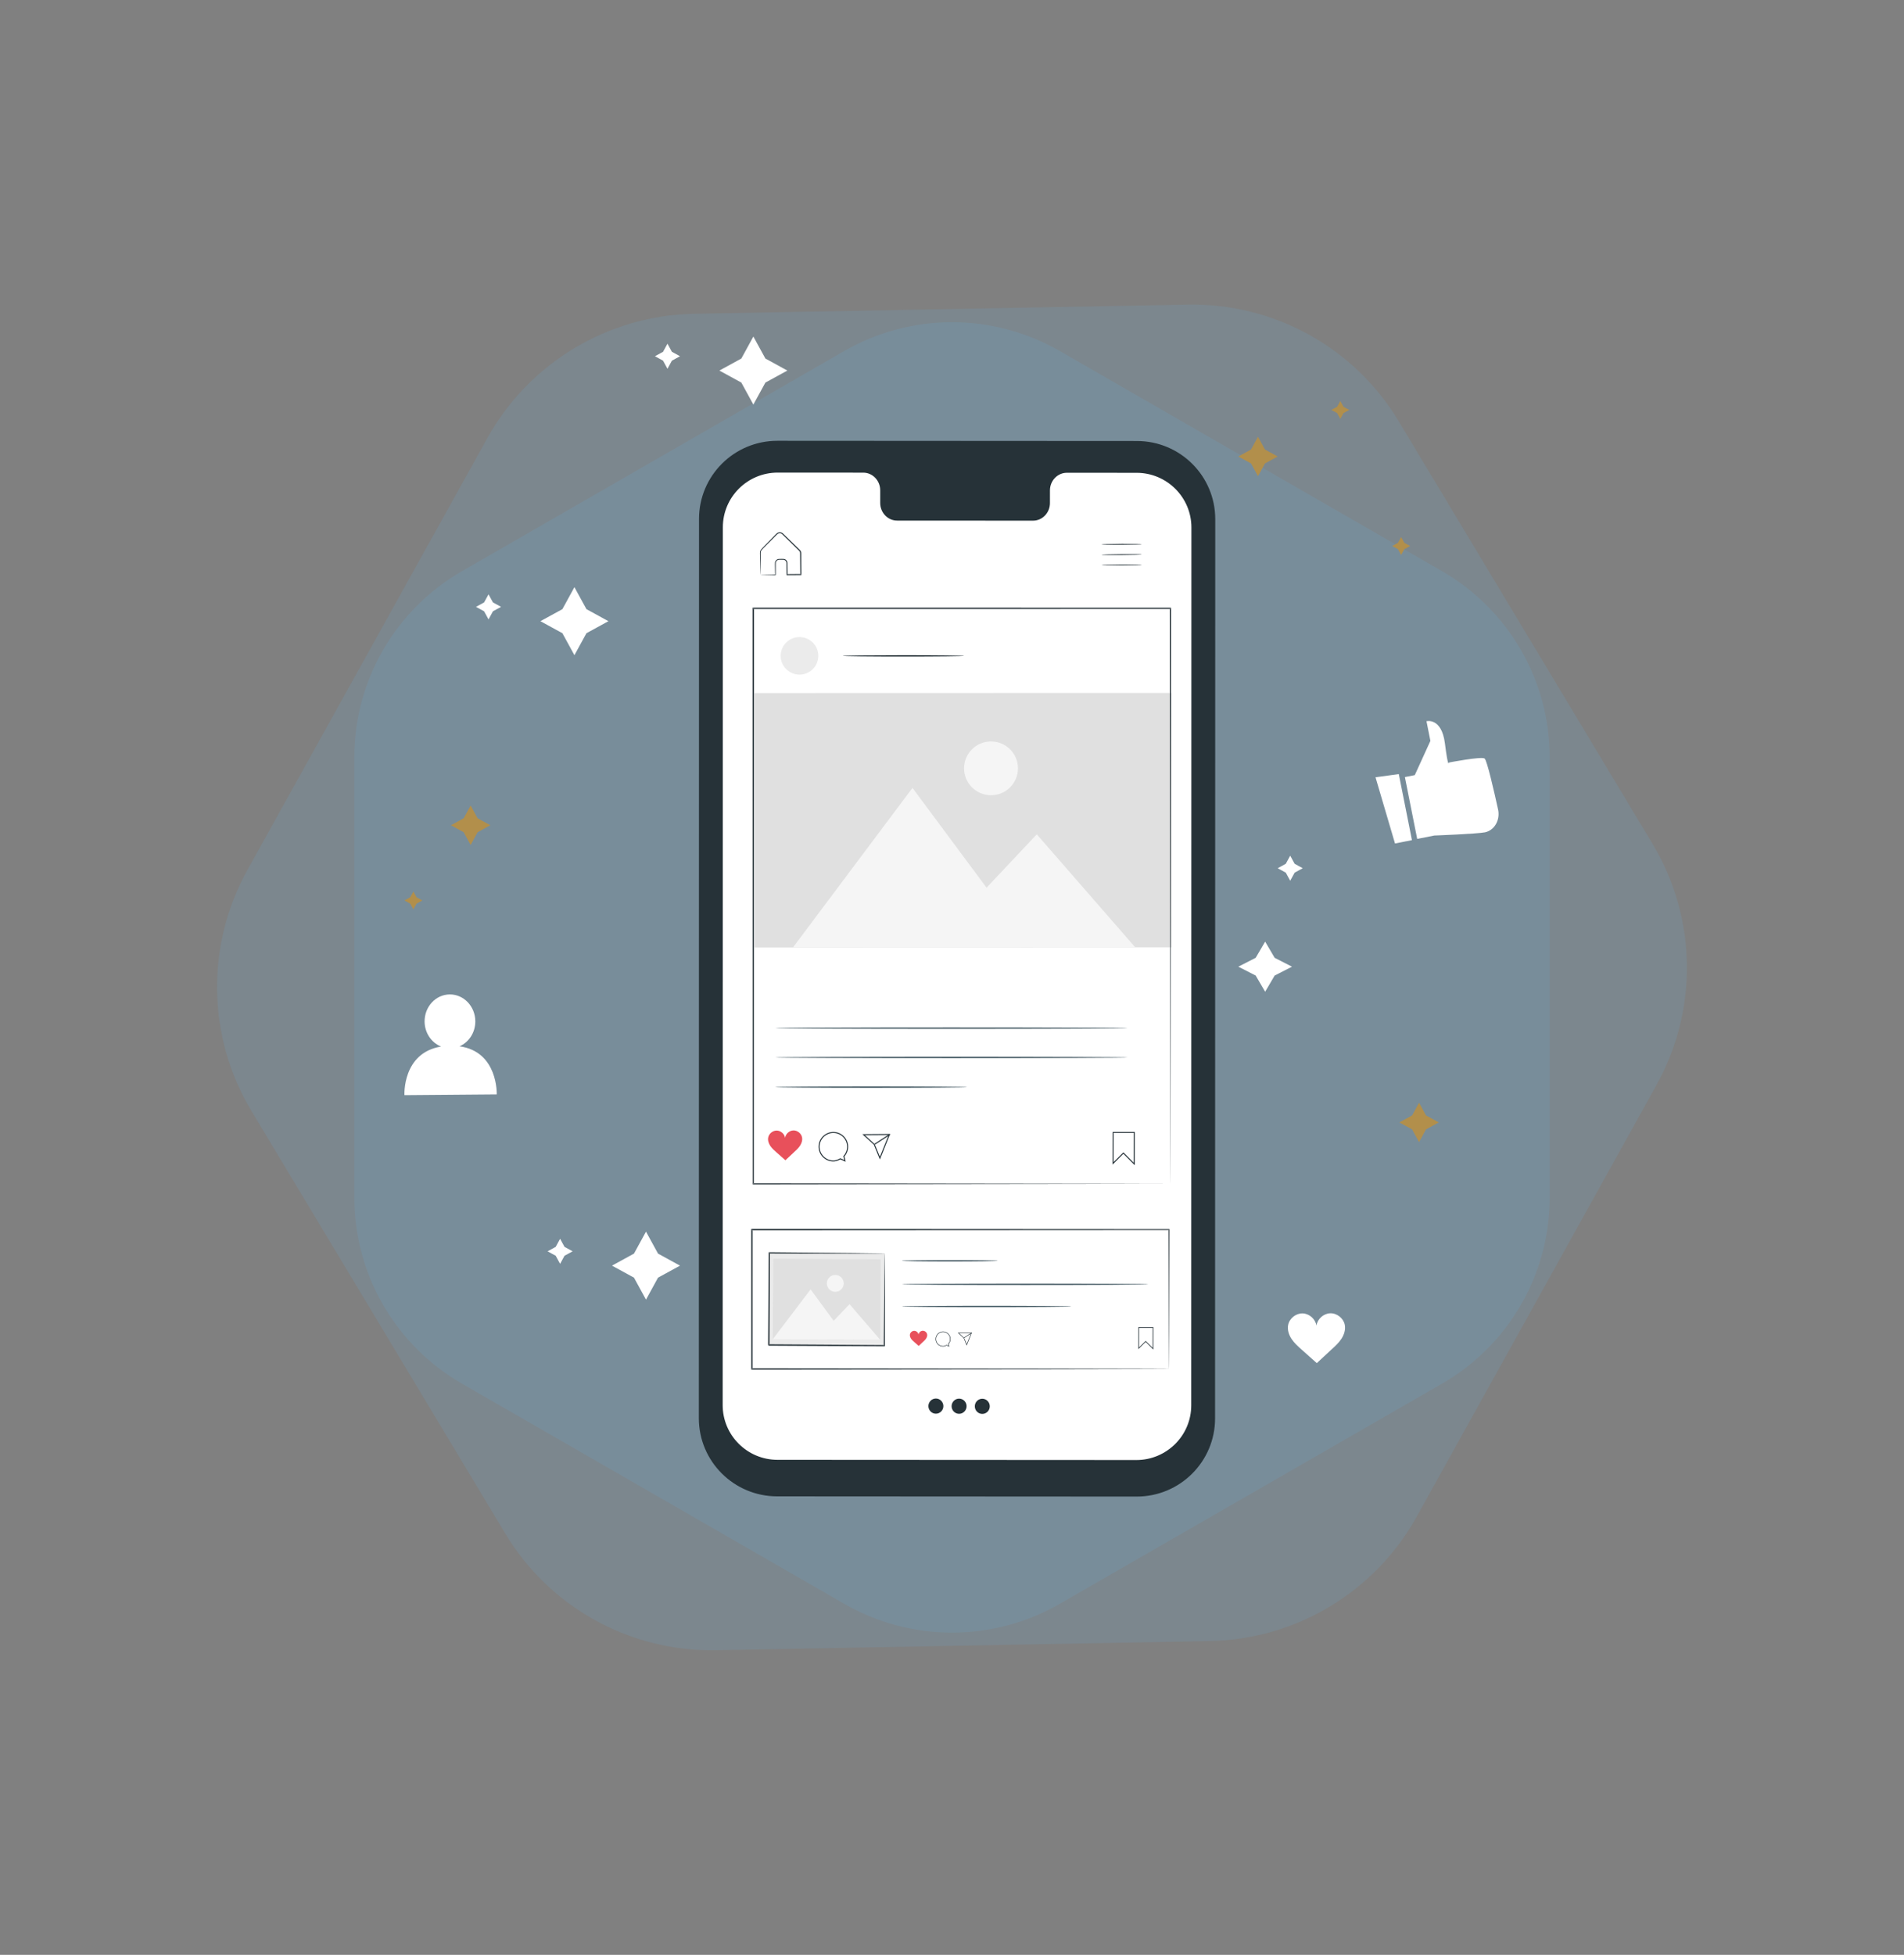 <svg xmlns="http://www.w3.org/2000/svg" width="532" height="546" viewBox="0 0 532 546">
    <rect x="0" y="0" width="532" height="546" fill="#808080" stroke="none"/>
    <g fill="none" fill-rule="evenodd">
        <path fill="#5EB9F5" fill-rule="nonzero" d="M70.238 310.277l70.944 118.07c12.376 20.599 34.83 33.013 58.9 32.568l137.96-2.556c24.072-.446 46.104-13.684 57.798-34.728l67.025-120.612c11.694-21.044 11.274-46.698-1.103-67.296l-70.944-118.07c-12.376-20.599-34.83-33.013-58.9-32.568l-137.96 2.556c-24.072.446-46.104 13.684-57.798 34.728L69.135 242.981c-11.694 21.044-11.274 46.698 1.103 67.296z" opacity=".121"/>
        <path fill="#5EB9F5" fill-rule="nonzero" d="M99 211.519V334.48c0 21.452 11.477 41.275 30.109 52l106.782 61.474c18.632 10.727 41.586 10.727 60.218 0l106.782-61.473c18.632-10.726 30.109-30.549 30.109-52V211.518c0-21.452-11.477-41.275-30.109-52L296.11 98.044c-18.632-10.727-41.586-10.727-60.218 0L129.11 159.518C110.477 170.244 99 190.067 99 211.518z" opacity=".121"/>
        <g>
            <path fill="#FFF" d="M97.5 0L94.141 6.141 88 9.501 94.141 12.859 97.5 19 100.859 12.859 107 9.501 100.859 6.141zM240.5 169L243.152 173.526 248 176 243.152 178.475 240.5 183 237.848 178.475 233 176 237.848 173.526zM247.5 145L248.738 147.262 251 148.5 248.738 149.738 247.5 152 246.263 149.738 244 148.5 246.263 147.262zM73.5 2L74.737 4.262 77 5.5 74.737 6.737 73.5 9 72.263 6.737 70 5.5 72.263 4.262zM47.5 70L44.141 76.141 38 79.501 44.141 82.859 47.5 89 50.859 82.859 57 79.501 50.859 76.141zM23.5 72L24.737 74.262 27 75.5 24.737 76.737 23.5 79 22.263 76.737 20 75.5 22.263 74.262zM67.5 250L64.141 256.141 58 259.501 64.141 262.859 67.5 269 70.859 262.859 77 259.501 70.859 256.141zM43.5 252L44.737 254.262 47 255.5 44.737 256.737 43.5 259 42.263 256.737 40 255.5 42.263 254.262z" transform="translate(113 94)"/>
            <g fill="#FFF">
                <path d="M15.397 91.242c2.608-1.13 4.437-3.847 4.412-7.022-.038-4.157-3.24-7.502-7.154-7.47-3.913.033-7.056 3.43-7.019 7.588.029 3.203 1.942 5.906 4.606 6.97C-.64 93.086.007 104.886.007 104.886l25.787-.214s.434-11.943-10.397-13.43M262.749 169.034c-.366-1.849-2.196-3.294-4.084-3.225-1.873.066-3.578 1.612-3.832 3.46-.271-1.845-1.99-3.376-3.863-3.426-1.89-.052-3.707 1.41-4.055 3.26-.254 1.349.21 2.752.972 3.895.761 1.142 1.802 2.068 2.83 2.98 1.442 1.277 2.773 2.478 4.215 3.756 1.428-1.29 2.644-2.502 4.075-3.792 1.02-.921 2.053-1.856 2.804-3.005.751-1.15 1.203-2.557.938-3.903M279.543 16.043l2.764-.546 4.363-9.563-1.093-5.495s4.218-1.105 5.148 6.189c.93 7.295 1.11 5.355 1.11 5.355s9.075-1.757 9.984-1.12c.662.46 2.696 9.386 3.76 14.235.536 2.44-.52 5.017-2.69 6.048-.31.147-.628.26-.952.323-2.26.447-14.182.899-14.182.899l-4.774.943-3.438-17.268zM271.333 16.098L276.781 34.59 281.513 33.654 277.84 15.206z" transform="translate(113 94) translate(0 107)"/>
            </g>
            <g>
                <path fill="#263238" d="M122.609 295l-100.47-.06C10.054 294.934.263 285.162.265 273.112l.05-251.175C.317 9.881 10.122.11 22.212.117l100.471.059c12.084.007 21.875 9.779 21.872 21.828l-.049 251.177c-.002 12.056-9.807 21.827-21.898 21.819" transform="translate(113 94) translate(82 29)"/>
                <path fill="#FFF" d="M122.577 9.06L103.1 9.048c-2.613-.001-4.732 2.206-4.732 4.929l-.002 3.523c.001 2.724-2.118 4.93-4.73 4.928l-37.97-.022c-2.612-.001-4.73-2.21-4.728-4.933v-3.524c.001-2.724-2.117-4.933-4.73-4.934l-6.85-.004-17.05-.01C13.841 8.997 6.973 15.84 6.972 24.283l-.048 245.165c-.003 8.44 6.855 15.283 15.318 15.289l100.27.058c8.466.005 15.333-6.837 15.336-15.281l.048-245.166c.001-8.44-6.856-15.283-15.319-15.288" transform="translate(113 94) translate(82 29)"/>
                <path fill="#263238" d="M124.045 28.977c0 .066-2.534.14-5.658.166-3.125.026-5.659-.007-5.66-.073 0-.065 2.532-.14 5.658-.166 3.125-.025 5.659.008 5.66.073M124.068 31.865c0 .065-2.533.14-5.657.165-3.126.026-5.659-.006-5.66-.072 0-.066 2.532-.14 5.658-.166 3.124-.026 5.658.006 5.66.073M124.092 34.752c.001.065-2.532.14-5.658.165-3.125.027-5.658-.006-5.658-.072 0-.066 2.531-.14 5.657-.166 3.124-.025 5.659.007 5.66.073M17.501 37.568c.006-.006.107-.012.297-.02l.825-.027 3.045-.072-.084.085-.036-2.202c.005-.41-.036-.795.005-1.268.082-.471.503-.887 1.021-.935.491-.01.923-.032 1.455-.008.549.067 1.016.593 1 1.173.01 1.027.023 2.1.036 3.212l-.142-.14 3.842-.038-.146.149-.043-4.774-.01-1.216c-.002-.374-.23-.625-.54-.904l-1.68-1.651-1.62-1.594-.785-.774c-.27-.259-.482-.527-.794-.591-.303-.081-.638-.017-.882.168-.232.195-.48.474-.715.701l-1.378 1.386c-.867.898-1.77 1.719-2.427 2.495-.277.428-.173.952-.193 1.429l-.003 1.35-.013 2.174-.017 1.39c-.005.322-.01.495-.018.502-.007.007-.015-.151-.026-.46l-.039-1.37c-.013-.626-.03-1.357-.05-2.192l-.025-1.376-.011-.753c-.002-.272.067-.553.212-.802.71-.868 1.558-1.637 2.432-2.561l1.368-1.397c.246-.241.448-.481.74-.733.308-.235.73-.32 1.115-.218.409.089.674.423.922.657l.789.77c.53.52 1.074 1.05 1.624 1.59l1.684 1.647c.134.142.297.263.429.463.124.19.195.417.2.646.005.404.008.812.012 1.222l.036 4.773.002.147h-.148c-1.323.01-2.608.018-3.842.026h-.14v-.14l-.018-3.21c.016-.464-.344-.872-.776-.93-.442-.024-.963-.009-1.393-.005-.413.034-.758.365-.828.745-.037.385-.01.834-.017 1.223V37.62h-.084l-3.096-.022-.806-.014c-.18-.005-.27-.01-.266-.015" transform="translate(113 94) translate(82 29)"/>
                <path fill="#455A64" d="M83.779 229.141c0 .026-.375.05-1.053.074l-2.871.06c-2.424.034-5.772.055-9.471.055-3.7 0-7.049-.021-9.473-.055l-2.87-.06c-.678-.023-1.053-.048-1.053-.074 0-.026.375-.05 1.053-.074l2.87-.06c2.424-.034 5.774-.056 9.473-.056 3.699 0 7.047.022 9.47.056l2.872.06c.678.023 1.053.048 1.053.074M125.888 235.713c0 .105-15.425.19-34.448.19-19.03 0-34.452-.085-34.452-.19s15.422-.189 34.452-.189c19.023 0 34.448.084 34.448.19M104.357 241.896c0 .106-10.605.19-23.684.19-13.083 0-23.685-.084-23.685-.19 0-.104 10.602-.189 23.685-.189 13.079 0 23.684.085 23.684.19" transform="translate(113 94) translate(82 29)"/>
                <path fill="#263238" d="M125.11 251.524l.067.067 1.885 1.886.008-5.593-3.8-.006-.009 5.485 1.849-1.839zm2.14 2.408l-2.14-2.14-2.039 2.026.01-6.129 4.178.006-.008 6.237zM68.481 249.054c-1.077.01-1.947.89-1.94 1.965.01 1.075.893 1.942 1.972 1.934.277-.003.584-.1.941-.296l.031-.018.557.247-.126-.545.025-.028c.333-.365.514-.835.51-1.325-.009-1.075-.892-1.942-1.97-1.934zm1.767 4.081l-.756-.336c-.365.197-.686.295-.979.297-1.157.01-2.105-.922-2.114-2.075-.01-1.154.924-2.101 2.08-2.11 1.158-.01 2.107.922 2.115 2.075.005.514-.18 1.008-.521 1.396l.175.753zM72.982 249.37l1.382 1.265.738 1.795 1.238-3.087-3.358.026zm2.122 3.441l-.866-2.106-1.624-1.476 3.938-.031-1.448 3.613z" transform="translate(113 94) translate(82 29)"/>
                <path fill="#263238" d="M74.404 250.711L74.326 250.59 76.474 249.198 76.552 249.318z" transform="translate(113 94) translate(82 29)"/>
                <path fill="#E8505B" d="M64.05 249.67c-.113-.561-.67-.999-1.243-.976-.568.022-1.083.494-1.159 1.055-.084-.56-.607-1.023-1.176-1.036-.573-.014-1.123.432-1.227.995-.075.41.067.835.3 1.182.232.345.549.626.862.902.438.387.844.75 1.283 1.136.432-.393.8-.763 1.232-1.156.308-.28.62-.566.848-.916.227-.35.362-.778.28-1.186" transform="translate(113 94) translate(82 29)"/>
                <path fill="#263238" d="M131.638 259.354s-.009-.235-.013-.683l-.013-1.989-.031-7.671-.069-28.58.126.125-116.522.063h-.007l.19-.188-.007 38.923-.183-.183 83.38.085 24.342.051 6.531.024 1.693.011c.382.004.583.012.583.012s-.185.008-.56.011l-1.671.012-6.493.023-24.298.052-83.507.085h-.185v-.183l-.005-38.923v-.19h.197l116.522.065h.125v.125l-.068 28.655-.032 7.643-.012 1.967c-.004.44-.013.658-.013.658" transform="translate(113 94) translate(82 29)"/>
                <path fill="#EBEBEB" d="M52.233 227.117L52.086 252.85 19.808 252.667 19.955 226.934z" transform="translate(113 94) translate(82 29)"/>
                <path fill="#263238" d="M52.233 227.117c-.004.003-.059.006-.162.009l-.458.007-1.762.01-6.618.008c-5.677-.013-13.722-.029-23.28-.048l.171-.168-.126 25.73c.039.046-.355-.357-.183-.187h.131l.14.001.28.002.558.003 1.113.007 2.21.012 4.349.027 8.374.054c5.422.04 10.503.076 15.117.108l-.159.157.188-18.638.07-5.225.026-1.383c.008-.316.02-.486.02-.486s.012.148.015.452l.01 1.354.011 5.19-.024 18.738v.157h-.16l-15.116-.063-8.375-.041-4.349-.023c-.732-.004-1.47-.009-2.21-.012l-1.112-.006-.559-.004-.28-.001H19.875l-.035-.002h-.026c.166.17-.237-.23-.195-.193l.167-25.73v-.17l.17.002c9.602.09 17.685.163 23.39.216l6.579.083 1.728.03.439.012c.097.004.145.008.142.01" transform="translate(113 94) translate(82 29)"/>
                <path fill="#E0E0E0" d="M20.93 251.053L50.941 251.223 51.068 228.73 21.058 228.56z" transform="translate(113 94) translate(82 29)"/>
                <path fill="#F5F5F5" d="M20.93 251.053L31.492 237.132 37.934 245.915 42.365 241.264 50.941 251.223zM40.75 235.471c-.007 1.301-1.071 2.35-2.376 2.343-1.305-.008-2.357-1.068-2.35-2.37.008-1.301 1.072-2.35 2.377-2.343 1.305.008 2.357 1.069 2.35 2.37" transform="translate(113 94) translate(82 29)"/>
                <path fill="#263238" d="M74.385 60.181c0 .014-.119.027-.345.038l-.988.036-3.635.06c-3.07.034-7.31.055-11.994.055-4.685 0-8.926-.02-11.996-.055l-3.635-.06-.988-.036c-.226-.011-.344-.024-.344-.038 0-.013.118-.026.344-.038l.988-.036 3.635-.06c3.07-.033 7.311-.054 11.996-.054 4.683 0 8.924.02 11.994.055l3.635.06.988.035c.226.012.345.025.345.038M118.89 198.858l.1.099 2.8 2.801.014-8.31-5.649-.01-.012 8.153 2.748-2.733zm3.18 3.578l-3.18-3.182-3.029 3.012.014-9.108 6.21.01-.014 9.268zM37.819 193.446c-2.122.016-3.834 1.751-3.817 3.866.017 2.116 1.757 3.823 3.878 3.807.545-.005 1.151-.196 1.853-.583l.062-.035 1.096.489-.249-1.075.05-.055c.656-.717 1.013-1.645 1.005-2.609-.017-2.116-1.757-3.822-3.878-3.805zm3.476 8.032l-1.487-.661c-.718.388-1.35.578-1.925.583-2.278.019-4.145-1.814-4.163-4.085-.019-2.27 1.819-4.133 4.097-4.152 2.277-.018 4.144 1.815 4.162 4.085.008 1.012-.356 1.984-1.028 2.748l.344 1.482zM46.678 194.065l2.722 2.492 1.452 3.533 2.435-6.077-6.61.052zm4.176 6.776l-1.703-4.147-3.197-2.905 7.752-.062-2.852 7.114z" transform="translate(113 94) translate(82 29)"/>
                <path fill="#263238" d="M49.479 196.705L49.324 196.468 53.552 193.727 53.706 193.964z" transform="translate(113 94) translate(82 29)"/>
                <path fill="#E8505B" d="M29.097 194.656c-.222-1.105-1.318-1.965-2.447-1.92-1.118.044-2.133.972-2.281 2.077-.166-1.102-1.196-2.014-2.315-2.04-1.129-.027-2.21.85-2.415 1.958-.15.807.131 1.645.589 2.327.457.682 1.081 1.232 1.698 1.776.863.76 1.66 1.476 2.524 2.236.851-.774 1.576-1.502 2.427-2.276.607-.552 1.222-1.114 1.668-1.803.446-.689.714-1.532.552-2.335" transform="translate(113 94) translate(82 29)"/>
                <path fill="#EBEBEB" d="M33.648 60.181c0 2.896-2.354 5.244-5.257 5.244-2.905 0-5.26-2.348-5.26-5.244 0-2.895 2.355-5.243 5.26-5.243 2.903 0 5.257 2.348 5.257 5.243" transform="translate(113 94) translate(82 29)"/>
                <path fill="#455A64" d="M120.086 172.356c0 .105-22.05.19-49.241.19-27.202 0-49.247-.085-49.247-.19s22.045-.19 49.247-.19c27.191 0 49.24.085 49.24.19M120.086 164.178c0 .104-22.05.19-49.241.19-27.202 0-49.247-.086-49.247-.19 0-.105 22.045-.19 49.247-.19 27.191 0 49.24.085 49.24.19M75.206 180.643c0 .105-12.001.19-26.802.19-14.807 0-26.805-.085-26.805-.19 0-.104 11.998-.19 26.805-.19 14.8 0 26.802.086 26.802.19" transform="translate(113 94) translate(82 29)"/>
                <path fill="#263238" d="M68.591 269.746c-.005 1.169-.947 2.112-2.101 2.107-1.156-.005-2.089-.958-2.084-2.126.005-1.17.946-2.114 2.102-2.108 1.155.005 2.087.957 2.083 2.127M75.075 269.775c-.006 1.169-.947 2.113-2.102 2.107-1.155-.004-2.088-.956-2.083-2.126.005-1.169.946-2.113 2.102-2.107 1.155.005 2.087.957 2.083 2.126M81.558 269.805c-.005 1.168-.946 2.113-2.102 2.107-1.155-.004-2.088-.957-2.083-2.127.005-1.169.946-2.112 2.102-2.107 1.155.005 2.088.958 2.083 2.127" transform="translate(113 94) translate(82 29)"/>
                <path fill="#E0E0E0" d="M15.817 141.64L132.347 141.605 132.326 70.542 15.797 70.575z" transform="translate(113 94) translate(82 29)"/>
                <path fill="#F5F5F5" d="M26.564 141.635L59.956 97.068 80.658 124.939 94.689 110.032 122.206 141.608zM89.432 91.6c0 4.148-3.37 7.51-7.528 7.512-4.16.001-7.532-3.36-7.534-7.507 0-4.148 3.37-7.511 7.529-7.512 4.16 0 7.532 3.36 7.533 7.507" transform="translate(113 94) translate(82 29)"/>
                <path fill="#263238" d="M132.023 207.667l-.172-160.752.172.171-116.516.018h-.013l.19-.19-.037 160.753-.153-.153 116.529.153-116.53.155h-.154v-.155l-.035-160.752v-.19h.203l116.516.018h.172v.172l-.086 116.09-.045 32.953-.022 8.722-.01 2.237c-.003.5-.01.75-.01.75" transform="translate(113 94) translate(82 29)"/>
            </g>
            <path fill="#B28F4B" d="M261.5 18L262.384 19.616 264 20.5 262.384 21.384 261.5 23 260.616 21.384 259 20.5 260.616 19.616zM278.5 56L279.384 57.616 281 58.5 279.384 59.384 278.5 61 277.616 59.384 276 58.5 277.616 57.616zM1.617 156.617L0 157.5 1.617 158.383 2.5 160 3.383 158.383 5 157.5 3.383 156.617 2.5 155zM238.5 28L240.444 31.556 244 33.5 240.444 35.444 238.5 39 236.556 35.444 233 33.5 236.556 31.556zM18.5 131L20.444 134.556 24 136.5 20.444 138.444 18.5 142 16.556 138.444 13 136.5 16.556 134.556zM283.5 214L285.445 217.556 289 219.499 285.445 221.444 283.5 225 281.556 221.444 278 219.499 281.556 217.556z" transform="translate(113 94)"/>
        </g>
    </g>
</svg>
